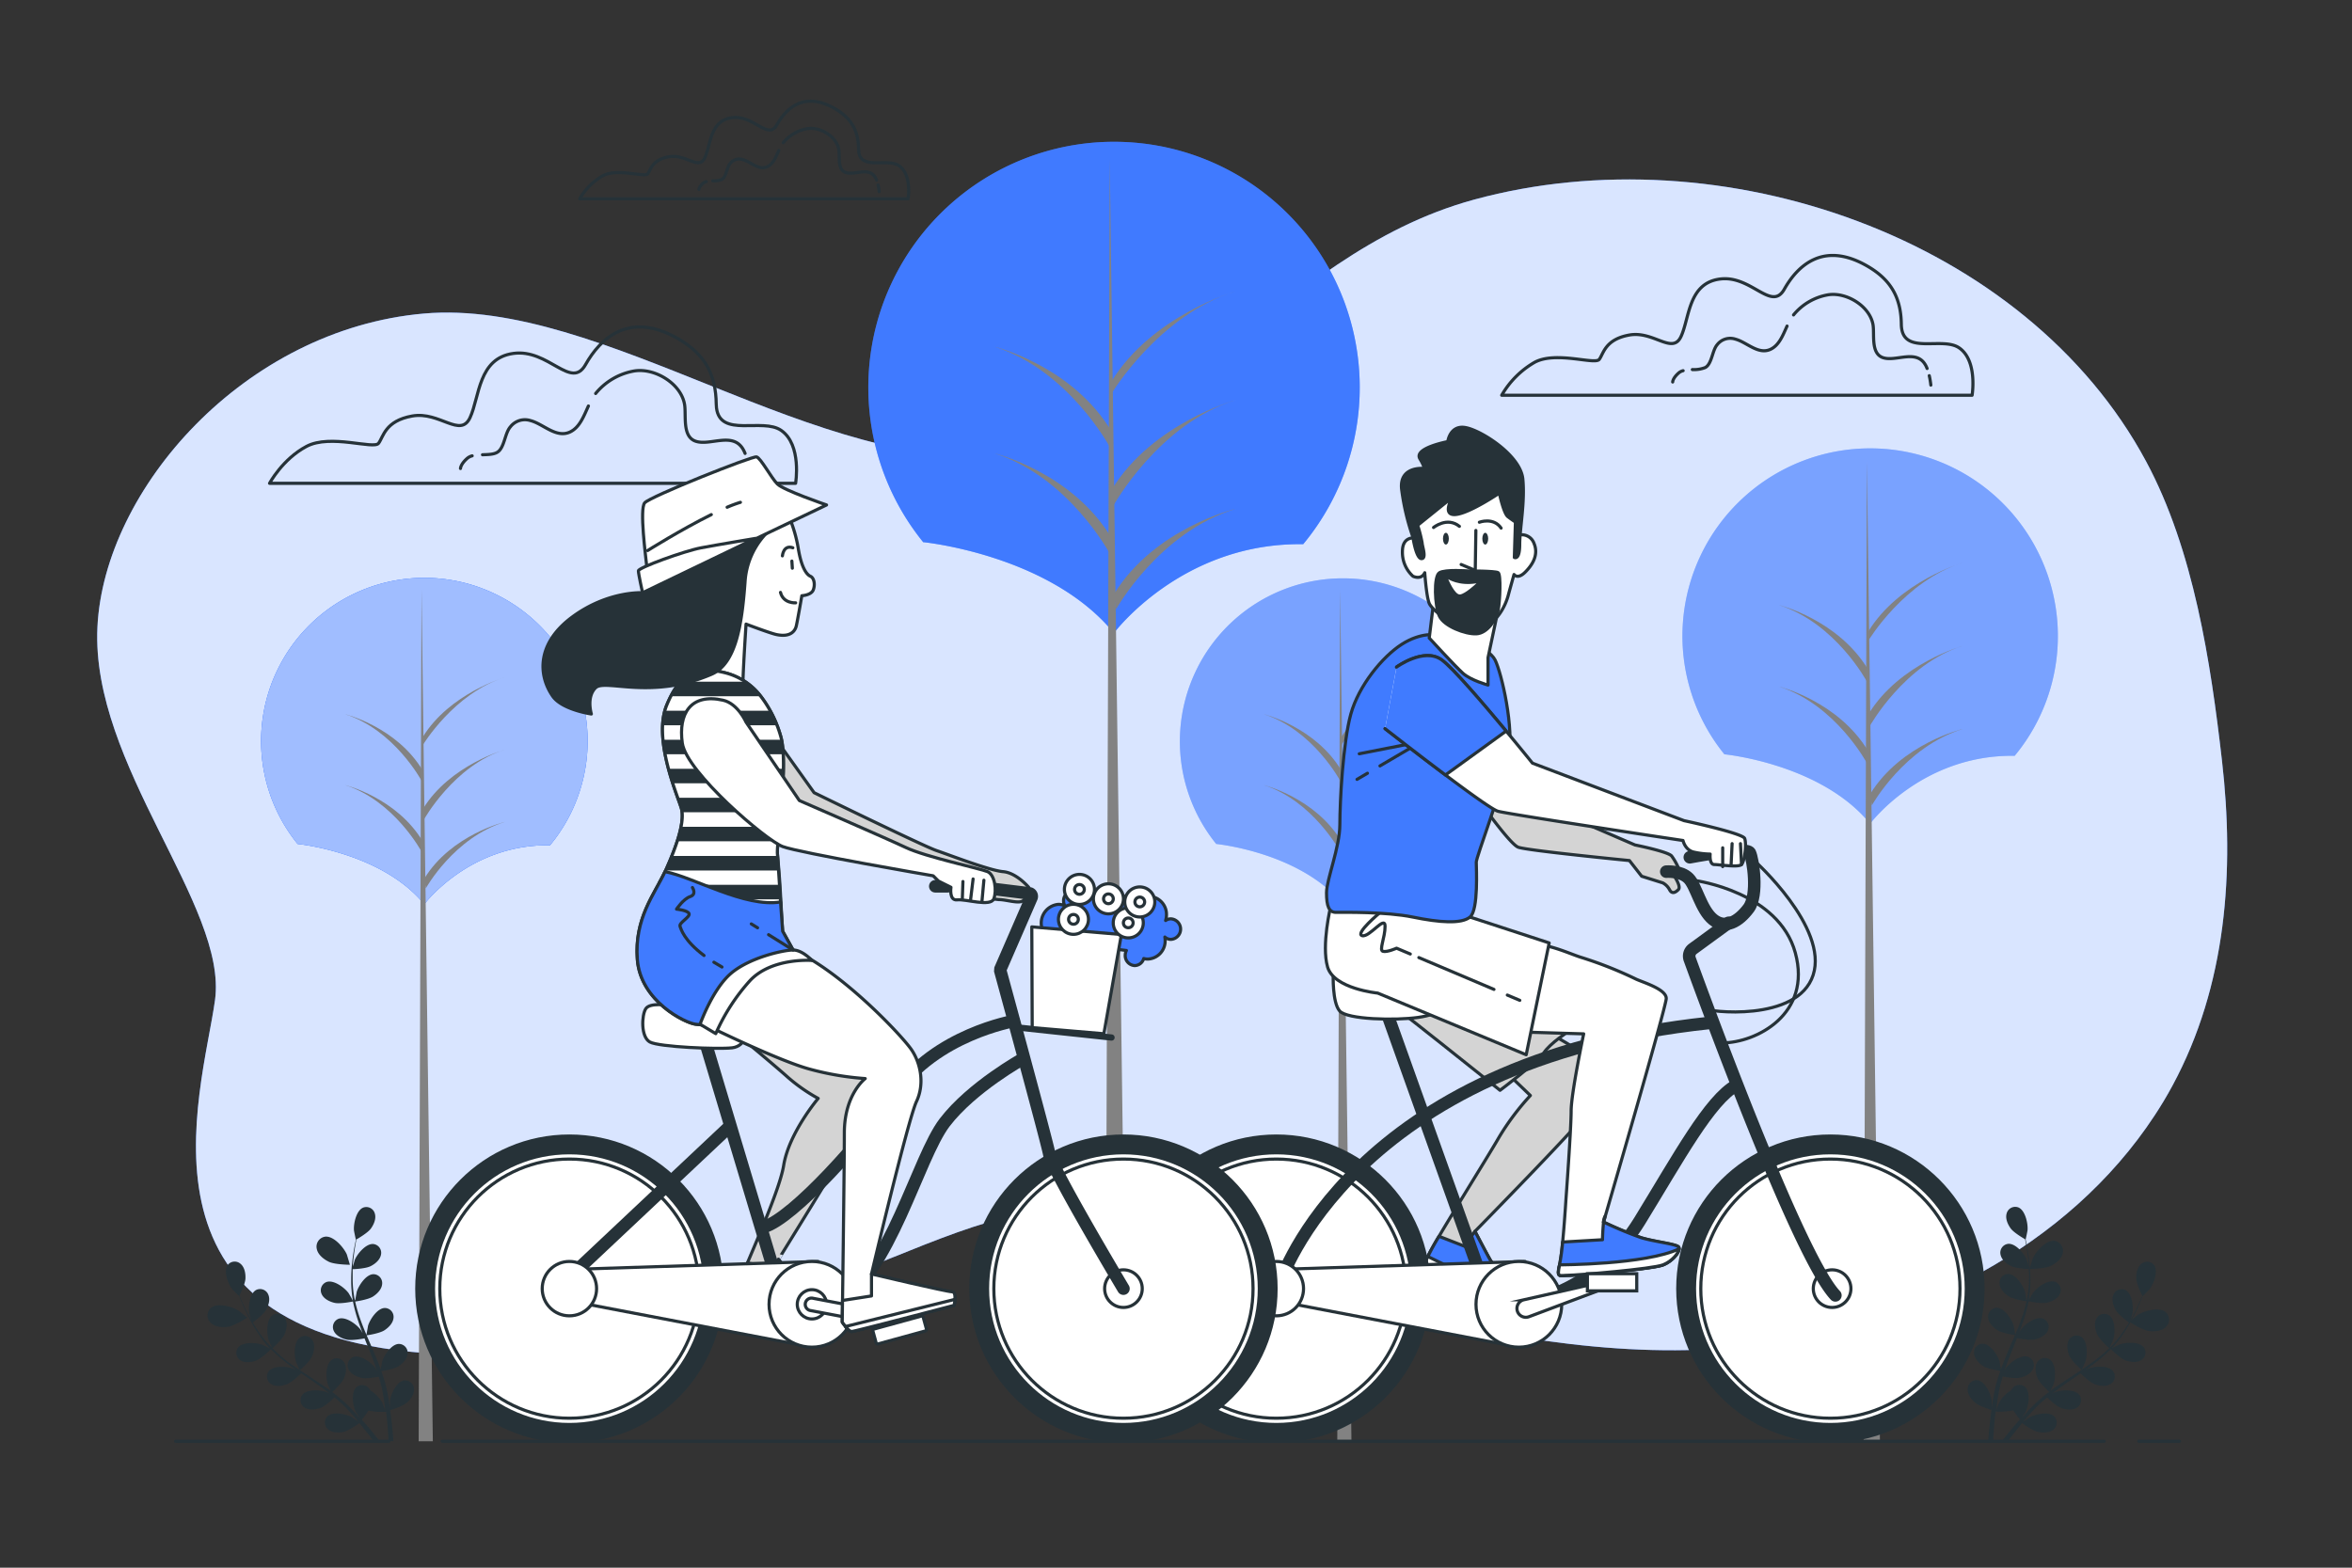 <svg xmlns="http://www.w3.org/2000/svg" viewBox="0 0 750 500"><rect x="0" y="0" width="750" height="500" fill="#333333" stroke="none"/><g id="freepik--background-simple--inject-2"><path d="M692.76,346.24c17.27-32,19.82-68.47,15.77-103.72-3.59-31.26-9-67.11-24.17-95.33C646,75.71,548.89,42.17,470.07,63.66c-32.88,9-55.94,29.75-82.33,49.52-19.52,14.62-40.93,28.9-66.15,31.82-60.39,7-129.12-50-186.39-45s-102,56-104.13,100,41.65,89,37.49,119-31.24,110,76,113,163.48-57,205.14-44S483,439,560,429c50.27-6.52,99.42-31.21,127-73.14Q690.13,351.12,692.76,346.24Z" style="fill:#407BFF"></path><path d="M692.76,346.24c17.27-32,19.82-68.47,15.77-103.72-3.59-31.26-9-67.11-24.17-95.33C646,75.71,548.89,42.17,470.07,63.66c-32.88,9-55.94,29.75-82.33,49.52-19.52,14.62-40.93,28.9-66.15,31.82-60.39,7-129.12-50-186.39-45s-102,56-104.13,100,41.65,89,37.49,119-31.24,110,76,113,163.48-57,205.14-44S483,439,560,429c50.27-6.52,99.42-31.21,127-73.14Q690.13,351.12,692.76,346.24Z" style="fill:#fff;opacity:0.8"></path></g><g id="freepik--Clouds--inject-2"><path d="M606.36,104.54a9.54,9.54,0,0,1-.07-1.1c-.1-8.36-3.2-14.14-10.77-18.53-14.18-8.24-22.42,0-26.54,7.32S558.46,87.65,548.4,89s-9.61,12.36-12.35,18.3-8.7-1.83-16.47-.45-8.24,5.94-9.61,7.77-13.73-2.74-20.59.92a28.58,28.58,0,0,0-10.52,10.52h150s1.83-11-4.11-15.1C619.47,107.29,607.38,113.2,606.36,104.54Z" style="fill:none;stroke:#263238;stroke-linecap:round;stroke-linejoin:round"></path><path d="M536.71,118.23a3.38,3.38,0,0,0-1.39.7c-1.94,1.69-1.94,2.9-1.94,2.9" style="fill:none;stroke:#263238;stroke-linecap:round;stroke-linejoin:round"></path><path d="M569.85,104c-1.33,2.92-2.51,6.12-5.27,7.41-3.93,1.84-7.61-2.31-11.23-3.25a5.25,5.25,0,0,0-5.76,1.76c-1.63,1.87-1.66,6.1-3.81,7.3a9.75,9.75,0,0,1-4.13.65" style="fill:none;stroke:#263238;stroke-linecap:round;stroke-linejoin:round"></path><path d="M614.51,117.53c-.1-.27-.22-.53-.34-.78-2.89-5.76-9.71-1.13-13.9-2.74-3.73-1.44-2.51-7.33-3-10.41-1-5.95-8.45-10.5-14.3-9.58a18.19,18.19,0,0,0-11.05,6.42" style="fill:none;stroke:#263238;stroke-linecap:round;stroke-linejoin:round"></path><path d="M615.7,122.82a27.93,27.93,0,0,0-.5-3" style="fill:none;stroke:#263238;stroke-linecap:round;stroke-linejoin:round"></path><path d="M273.83,48.37c0-.24,0-.49-.05-.77-.07-5.83-2.23-9.86-7.51-12.93-9.9-5.75-15.65,0-18.52,5.11s-7.34-3.19-14.37-2.24-6.7,8.62-8.62,12.77S218.7,49,213.27,50s-5.75,4.16-6.71,5.43-9.57-1.91-14.36.64a20,20,0,0,0-7.35,7.34H289.57s1.28-7.66-2.87-10.53C283,50.29,274.55,54.41,273.83,48.37Z" style="fill:none;stroke:#263238;stroke-linecap:round;stroke-linejoin:round"></path><path d="M225.23,57.92a2.47,2.47,0,0,0-1,.49c-1.36,1.19-1.36,2-1.36,2" style="fill:none;stroke:#263238;stroke-linecap:round;stroke-linejoin:round"></path><path d="M248.35,48c-.93,2-1.75,4.27-3.67,5.17-2.75,1.28-5.31-1.61-7.84-2.27a3.65,3.65,0,0,0-4,1.23c-1.14,1.3-1.16,4.26-2.66,5.09a6.81,6.81,0,0,1-2.88.46" style="fill:none;stroke:#263238;stroke-linecap:round;stroke-linejoin:round"></path><path d="M279.52,57.44a4.41,4.41,0,0,0-.24-.54c-2-4-6.77-.8-9.7-1.92-2.6-1-1.75-5.11-2.1-7.26-.67-4.16-5.89-7.33-10-6.69a12.72,12.72,0,0,0-7.72,4.48" style="fill:none;stroke:#263238;stroke-linecap:round;stroke-linejoin:round"></path><path d="M280.35,61.13A18.82,18.82,0,0,0,280,59" style="fill:none;stroke:#263238;stroke-linecap:round;stroke-linejoin:round"></path><path d="M228.47,130.07c0-.38-.07-.79-.08-1.22-.11-9.35-3.58-15.82-12-20.73-15.87-9.22-25.08,0-29.68,8.18s-11.77-5.11-23-3.58-10.75,13.82-13.82,20.47-9.72-2.05-18.42-.51-9.21,6.65-10.75,8.7-15.35-3.07-23,1-11.77,11.77-11.77,11.77H253.7s2.05-12.28-4.6-16.88C243.14,133.15,229.62,139.76,228.47,130.07Z" style="fill:none;stroke:#263238;stroke-linecap:round;stroke-linejoin:round"></path><path d="M150.56,145.39a3.85,3.85,0,0,0-1.55.78c-2.17,1.9-2.17,3.25-2.17,3.25" style="fill:none;stroke:#263238;stroke-linecap:round;stroke-linejoin:round"></path><path d="M187.63,129.49c-1.49,3.27-2.8,6.86-5.89,8.3-4.39,2.05-8.51-2.59-12.56-3.64a5.86,5.86,0,0,0-6.44,2c-1.83,2.09-1.86,6.82-4.26,8.16-1.17.65-2.9.67-4.62.73" style="fill:none;stroke:#263238;stroke-linecap:round;stroke-linejoin:round"></path><path d="M237.59,144.61q-.18-.45-.39-.87c-3.22-6.45-10.85-1.27-15.54-3.08-4.17-1.6-2.8-8.19-3.36-11.63-1.09-6.66-9.45-11.75-16-10.72a20.36,20.36,0,0,0-12.36,7.19" style="fill:none;stroke:#263238;stroke-linecap:round;stroke-linejoin:round"></path><path d="M238.92,150.52a28.69,28.69,0,0,0-.56-3.41" style="fill:none;stroke:#263238;stroke-linecap:round;stroke-linejoin:round"></path></g><g id="freepik--Trees--inject-2"><path d="M294.47,172.92s40.3,4,60.73,29c0,0,21.59-28.95,60.36-28.35A78.35,78.35,0,1,0,294.45,173Z" style="fill:#407BFF"></path><path d="M294.47,172.92s40.3,4,60.73,29c0,0,21.59-28.95,60.36-28.35A78.35,78.35,0,1,0,294.45,173Z" style="fill:#407BFF;opacity:0.5"></path><polygon points="353.87 50.72 352.51 459.67 359.31 459.67 353.87 50.72" style="fill:#828282"></polygon><path d="M355.91,194.28s13.61-24.5,38.1-32c0,0-25.85,6.12-38.78,27.21Z" style="fill:#828282"></path><path d="M354.43,125.54S369.52,100.38,394,92.9c0,0-26.65,7.67-39.58,28.76Z" style="fill:#828282"></path><path d="M355,161.32S369.52,135.08,394,127.6c0,0-26.48,7.34-39.41,28.43Z" style="fill:#828282"></path><path d="M353.89,142.57s-13.13-24.5-36.76-32c0,0,24.95,6.12,37.42,27.22Z" style="fill:#828282"></path><path d="M353.89,176.59s-13.13-24.5-36.76-32c0,0,24.95,6.12,37.42,27.21Z" style="fill:#828282"></path><path d="M94.94,269.18s26.78,2.64,40.35,19.24c0,0,14.34-19.23,40.1-18.83a52.06,52.06,0,1,0-80.45-.37Z" style="fill:#407BFF"></path><path d="M94.94,269.18s26.78,2.64,40.35,19.24c0,0,14.34-19.23,40.1-18.83a52.06,52.06,0,1,0-80.45-.37Z" style="fill:#407BFF"></path><path d="M94.94,269.18s26.78,2.64,40.35,19.24c0,0,14.34-19.23,40.1-18.83a52.06,52.06,0,1,0-80.45-.37Z" style="fill:#fff;opacity:0.5"></path><polygon points="134.41 188 133.5 459.67 138.02 459.67 134.41 188" style="fill:#828282"></polygon><path d="M135.76,283.36s9-16.27,25.31-21.24c0,0-17.17,4.07-25.76,18.08Z" style="fill:#828282"></path><path d="M134.78,237.7S144.8,221,161.07,216c0,0-17.7,5.1-26.29,19.11Z" style="fill:#828282"></path><path d="M135.13,261.47s9.67-17.43,25.94-22.4c0,0-17.59,4.88-26.18,18.89Z" style="fill:#828282"></path><path d="M134.42,249S125.7,232.74,110,227.77c0,0,16.57,4.07,24.86,18.08Z" style="fill:#828282"></path><path d="M134.42,271.61S125.7,255.34,110,250.37c0,0,16.57,4.07,24.86,18.08Z" style="fill:#828282"></path><path d="M387.87,269.18s26.78,2.64,40.35,19.24c0,0,14.34-19.23,40.09-18.83a52,52,0,1,0-80.45-.37Z" style="fill:#407BFF"></path><path d="M387.87,269.18s26.78,2.64,40.35,19.24c0,0,14.34-19.23,40.09-18.83a52,52,0,1,0-80.45-.37Z" style="fill:#fff;opacity:0.3"></path><polygon points="427.33 188 426.43 459.67 430.95 459.67 427.33 188" style="fill:#828282"></polygon><path d="M428.69,283.36s9-16.27,25.31-21.24c0,0-17.17,4.07-25.76,18.08Z" style="fill:#828282"></path><path d="M427.7,237.7S437.73,221,454,216c0,0-17.71,5.1-26.3,19.11Z" style="fill:#828282"></path><path d="M428.06,261.47S437.73,244,454,239.07c0,0-17.59,4.88-26.18,18.89Z" style="fill:#828282"></path><path d="M427.35,249s-8.72-16.27-24.42-21.24c0,0,16.57,4.07,24.86,18.08Z" style="fill:#828282"></path><path d="M427.35,271.61s-8.72-16.27-24.42-21.24c0,0,16.57,4.07,24.86,18.08Z" style="fill:#828282"></path><path d="M549.92,240.58s30.8,3,46.41,22.14c0,0,16.49-22.12,46.11-21.66a59.86,59.86,0,1,0-92.53-.43Z" style="fill:#407BFF"></path><path d="M549.92,240.58s30.8,3,46.41,22.14c0,0,16.49-22.12,46.11-21.66a59.86,59.86,0,1,0-92.53-.43Z" style="fill:#fff;opacity:0.3"></path><polygon points="595.31 147.22 594.27 459.67 599.47 459.67 595.31 147.22" style="fill:#828282"></polygon><path d="M596.87,256.9s10.39-18.71,29.11-24.43c0,0-19.76,4.68-29.63,20.79Z" style="fill:#828282"></path><path d="M595.73,204.39s11.53-19.22,30.25-24.94c0,0-20.37,5.86-30.25,22Z" style="fill:#828282"></path><path d="M596.14,231.72s11.12-20,29.84-25.76c0,0-20.24,5.61-30.11,21.72Z" style="fill:#828282"></path><path d="M595.32,217.4s-10-18.72-28.08-24.44c0,0,19.06,4.68,28.59,20.8Z" style="fill:#828282"></path><path d="M595.32,243.39s-10-18.72-28.08-24.43c0,0,19.06,4.67,28.59,20.79Z" style="fill:#828282"></path></g><g id="freepik--Plants--inject-2"><path d="M72.71,423.17c2.1-.3,6.09-2.9,6.09-2.9s-2.51-2.11-2.68-2.22c-2-1.31-6.75-2.63-8.84-.91a3.21,3.21,0,0,0-.07,4.77C68.57,423.26,70.92,423.43,72.71,423.17Z" style="fill:#263238"></path><path d="M111.58,403.39s-.93-3.15-1-3.34c-1-2.21-4.18-5.91-6.87-5.63a3.21,3.21,0,0,0-2.69,3.94c.39,1.88,2.26,3.31,3.89,4.09C106.82,403.35,111.58,403.39,111.58,403.39Z" style="fill:#263238"></path><path d="M116.66,456.43c.93,1.15,1.77,2.24,2.53,3.24h1.91c-1-1.24-2.08-2.63-3.35-4.14-.73-.87-1.54-1.8-2.37-2.74a29.14,29.14,0,0,0,2.11-2.91,20.31,20.31,0,0,0,5.64.39c.13,1.12.25,2.22.34,3.25.22,2.33.35,4.4.44,6.15h1.55c-.13-1.78-.31-3.91-.59-6.3-.12-1.14-.28-2.35-.46-3.6.44-.13,4-1.24,5.32-2.4s2.41-2.73,2.28-4.41a2.82,2.82,0,0,0-3.24-2.66c-2.34.42-4.13,4.33-4.41,6.44,0,.12,0,1.49,0,2.36-.07-.51-.14-1-.22-1.53-.16-1-.35-2.06-.55-3.17-.11-.53-.23-1.06-.34-1.61s-.29-1.09-.43-1.65c-.35-1.27-.77-2.55-1.22-3.83.91-.14,4.12-.68,5.46-1.55s2.79-2.33,2.92-4a2.83,2.83,0,0,0-2.8-3.13c-2.38.07-4.74,3.66-5.34,5.7,0,.13-.3,1.64-.43,2.47-.27-.76-.55-1.53-.85-2.29-.88-2.22-1.84-4.43-2.79-6.63l-.86-2c.32,0,4.15-.61,5.65-1.58,1.34-.86,2.8-2.32,2.93-4a2.83,2.83,0,0,0-2.8-3.13c-2.38.07-4.74,3.66-5.34,5.7,0,.15-.42,2.33-.49,2.89-.63-1.49-1.24-3-1.78-4.48a50.74,50.74,0,0,1-1.83-6.17c.15,0,4.15-.59,5.69-1.59,1.34-.86,2.8-2.33,2.92-4a2.83,2.83,0,0,0-2.8-3.13c-2.38.07-4.73,3.66-5.33,5.7,0,.13-.33,1.79-.45,2.58h-.14a35.72,35.72,0,0,1-.68-6.44c0-1.19,0-2.33,0-3.44.75,0,4.2-.2,5.69-.94s3-2,3.34-3.66a2.83,2.83,0,0,0-2.44-3.42c-2.37-.19-5.11,3.12-5.93,5.08,0,.11-.37,1.24-.6,2.07,0-.5,0-1,.1-1.49.15-1.8.39-3.43.63-4.88.13-.82.27-1.56.41-2.25.73-.41,3.63-2.13,4.59-3.44s1.77-3.18,1.28-4.79a2.81,2.81,0,0,0-3.73-1.91c-2.2.92-3.1,5.12-2.93,7.24,0,.18.59,3,.63,3l0,0q-.23,1-.45,2.16c-.26,1.44-.54,3.07-.73,4.87a48.3,48.3,0,0,0-.34,5.83,36.1,36.1,0,0,0,.55,6.52.19.19,0,0,0,0,.07c-.33-.62-1.29-2.31-1.38-2.43-1.26-1.72-4.69-4.3-7-3.55a2.83,2.83,0,0,0-1.57,3.89c.69,1.53,2.56,2.42,4.11,2.78,1.75.4,5.55-.38,5.86-.44a48.76,48.76,0,0,0,1.74,6.43c.41,1.22.87,2.44,1.34,3.66l-.61-1.05c-1.26-1.72-4.69-4.29-7-3.55a2.83,2.83,0,0,0-1.58,3.89c.69,1.54,2.56,2.42,4.11,2.78s4.83-.23,5.69-.4c.19.46.37.93.56,1.4.9,2.23,1.81,4.45,2.63,6.66.29.78.55,1.56.81,2.33-.26-.46-.49-.85-.53-.91-1.26-1.72-4.69-4.29-7-3.55a2.83,2.83,0,0,0-1.58,3.89c.69,1.54,2.56,2.42,4.11,2.78s4.51-.18,5.54-.37c.24.8.49,1.6.69,2.39.12.55.28,1.06.37,1.61s.21,1.08.31,1.62c.16,1,.33,2.1.47,3.11.09.7.17,1.37.25,2.05-.28-.78-.86-2.29-.92-2.41a11,11,0,0,0-3.85-4,3.58,3.58,0,0,0-.34-.52,2.81,2.81,0,0,0-4.17-.44c-1.72,1.65-1.06,5.89-.13,7.8.06.12.79,1.28,1.26,2-.34-.38-.67-.76-1-1.15-.7-.78-1.42-1.53-2.2-2.34l-1.17-1.15c-.39-.4-.84-.76-1.27-1.15-1-.87-2-1.7-3.13-2.52.68-.62,3-2.84,3.69-4.3s1-3.48.23-4.95a2.81,2.81,0,0,0-4.06-1.06c-2,1.36-1.93,5.66-1.3,7.69,0,.13.65,1.53,1,2.3-.65-.49-1.3-1-2-1.44-2-1.36-4-2.68-6-4-.62-.4-1.23-.81-1.84-1.22.24-.21,3.13-2.79,3.84-4.43.64-1.46,1-3.49.23-4.95a2.82,2.82,0,0,0-4.06-1.07c-2,1.37-1.93,5.67-1.31,7.7,0,.15.94,2.18,1.19,2.68-1.35-.9-2.68-1.81-4-2.76A47.6,47.6,0,0,1,86.89,430c.11-.1,3.13-2.78,3.86-4.45.64-1.46,1-3.49.23-5a2.83,2.83,0,0,0-4.06-1.06c-2,1.37-1.93,5.66-1.31,7.69,0,.14.72,1.68,1.06,2.41l-.11.08a36.16,36.16,0,0,1-4.13-5c-.69-1-1.29-1.95-1.85-2.9.61-.44,3.39-2.49,4.22-3.93s1.43-3.35.77-4.89a2.82,2.82,0,0,0-3.92-1.51c-2.08,1.15-2.54,5.42-2.14,7.51,0,.11.37,1.24.64,2.06-.25-.43-.52-.88-.74-1.3-.87-1.58-1.56-3.08-2.17-4.41-.34-.76-.63-1.46-.89-2.11.37-.75,1.85-3.78,1.92-5.41s-.27-3.62-1.57-4.7a2.82,2.82,0,0,0-4.17.48c-1.32,2,.24,6,1.56,7.64.11.15,2.15,2.2,2.17,2.16l0,0c.25.63.51,1.31.82,2,.58,1.35,1.24,2.87,2.07,4.47A49.51,49.51,0,0,0,82.11,425a37,37,0,0,0,4,5.13l.06.05c-.61-.33-2.36-1.21-2.5-1.26-2-.74-6.28-1-7.75.87a2.82,2.82,0,0,0,.83,4.11c1.42.9,3.47.61,5,0,1.68-.63,4.43-3.37,4.64-3.59a50.71,50.71,0,0,0,5,4.4q1.55,1.19,3.15,2.31c-.54-.27-1-.51-1.1-.53-2-.74-6.28-1-7.75.87a2.82,2.82,0,0,0,.83,4.11c1.42.9,3.47.61,5,0s3.9-2.86,4.53-3.47l1.23.86c2,1.36,4,2.72,5.87,4.1.68.49,1.32,1,2,1.5l-1-.46c-2-.74-6.28-1-7.76.87a2.82,2.82,0,0,0,.84,4.11c1.42.9,3.47.61,5,.05s3.67-2.63,4.42-3.36c.64.53,1.29,1.07,1.89,1.62.4.38.82.72,1.2,1.13l1.15,1.18c.71.77,1.44,1.57,2.11,2.34l1.34,1.57c-.66-.5-2-1.44-2.1-1.5-1.86-1-6.06-1.94-7.8-.31a2.82,2.82,0,0,0,.21,4.19c1.26,1.11,3.33,1.12,4.89.8s4.73-2.55,5.11-2.83C115.31,454.77,116,455.62,116.66,456.43Z" style="fill:#263238"></path><path d="M685.13,424.5c-2.1-.3-6.08-2.9-6.09-2.9s2.51-2.11,2.69-2.22c2-1.31,6.74-2.63,8.83-.91a3.2,3.2,0,0,1,.07,4.77C689.27,424.59,686.92,424.76,685.13,424.5Z" style="fill:#263238"></path><path d="M647.2,404.72c-.05,0,.93-3.15,1-3.34,1-2.21,4.18-5.91,6.87-5.63a3.21,3.21,0,0,1,2.69,3.94c-.39,1.88-2.26,3.32-3.89,4.09C652,404.68,647.2,404.72,647.2,404.72Z" style="fill:#263238"></path><path d="M642.82,456.36c-.93,1.15-1.77,2.24-2.52,3.23h-1.91c1-1.23,2.08-2.62,3.34-4.13.74-.88,1.54-1.8,2.37-2.74a32.45,32.45,0,0,1-2.11-2.91,21.12,21.12,0,0,1-5.64.39c-.13,1.12-.25,2.21-.34,3.25-.22,2.33-.35,4.4-.44,6.14H634c.13-1.78.31-3.9.59-6.29.13-1.14.28-2.35.46-3.6-.44-.13-4-1.25-5.32-2.41s-2.41-2.72-2.28-4.4a2.81,2.81,0,0,1,3.24-2.66c2.34.42,4.13,4.33,4.41,6.44,0,.12,0,1.49,0,2.35.08-.5.14-1,.23-1.52.15-1,.34-2.06.54-3.17.11-.53.23-1.07.34-1.61s.29-1.09.43-1.65c.35-1.28.77-2.55,1.22-3.83-.91-.14-4.11-.68-5.46-1.55s-2.79-2.33-2.92-4a2.82,2.82,0,0,1,2.8-3.12c2.38.06,4.74,3.66,5.34,5.7,0,.12.3,1.64.43,2.47.28-.77.55-1.53.85-2.3.88-2.21,1.84-4.42,2.79-6.63.29-.67.57-1.35.86-2-.32,0-4.15-.61-5.65-1.58-1.34-.86-2.8-2.33-2.92-4a2.82,2.82,0,0,1,2.79-3.13c2.39.07,4.74,3.66,5.34,5.7.05.15.42,2.33.49,2.89.63-1.49,1.24-3,1.78-4.48a50.88,50.88,0,0,0,1.83-6.18c-.15,0-4.15-.59-5.69-1.58-1.33-.86-2.79-2.33-2.92-4a2.82,2.82,0,0,1,2.8-3.13c2.38.06,4.74,3.66,5.33,5.7,0,.13.33,1.79.45,2.58h.14a36.47,36.47,0,0,0,.69-6.43c0-1.19,0-2.33-.06-3.44-.75,0-4.2-.2-5.69-.94s-3-2-3.34-3.66a2.83,2.83,0,0,1,2.44-3.42c2.37-.2,5.11,3.11,5.93,5.08,0,.1.37,1.24.61,2.07,0-.5-.06-1-.1-1.49-.15-1.8-.4-3.43-.63-4.88-.14-.82-.28-1.56-.42-2.25-.73-.42-3.63-2.13-4.59-3.45s-1.77-3.18-1.28-4.78a2.82,2.82,0,0,1,3.74-1.91c2.19.92,3.1,5.12,2.92,7.24,0,.18-.59,3-.62,3l0,0c.15.66.3,1.37.45,2.15.26,1.45.55,3.08.74,4.88a50.39,50.39,0,0,1,.33,5.83,36.07,36.07,0,0,1-.55,6.51.24.24,0,0,1,0,.08c.33-.62,1.3-2.31,1.39-2.43,1.25-1.72,4.69-4.3,7-3.55a2.82,2.82,0,0,1,1.57,3.89c-.69,1.53-2.56,2.42-4.11,2.77-1.74.41-5.55-.37-5.85-.43a49.84,49.84,0,0,1-1.75,6.42c-.41,1.23-.87,2.45-1.34,3.67l.61-1.05c1.26-1.72,4.69-4.3,7-3.55a2.83,2.83,0,0,1,1.57,3.89c-.69,1.54-2.56,2.42-4.11,2.78s-4.83-.24-5.69-.4c-.19.46-.37.93-.56,1.39-.9,2.24-1.81,4.46-2.63,6.67-.29.78-.55,1.55-.81,2.33.26-.47.49-.86.53-.91,1.26-1.72,4.69-4.3,7-3.55a2.83,2.83,0,0,1,1.57,3.89c-.69,1.54-2.56,2.42-4.11,2.78s-4.51-.18-5.54-.38c-.24.81-.48,1.61-.68,2.4-.13.54-.28,1.06-.38,1.61s-.21,1.08-.31,1.61c-.16,1-.33,2.1-.46,3.12-.1.7-.18,1.37-.26,2.05.28-.78.86-2.29.92-2.41a11,11,0,0,1,3.86-4,2.93,2.93,0,0,1,.33-.53,2.81,2.81,0,0,1,4.17-.43c1.72,1.64,1.06,5.89.13,7.8-.06.11-.79,1.27-1.26,2,.34-.39.67-.76,1-1.15.7-.78,1.42-1.53,2.2-2.35l1.18-1.15c.38-.39.84-.75,1.26-1.14,1-.87,2-1.7,3.13-2.52-.68-.62-3.05-2.84-3.69-4.3s-1-3.49-.23-5a2.82,2.82,0,0,1,4.06-1.07c2,1.37,1.93,5.66,1.31,7.7,0,.12-.66,1.53-1,2.3.65-.49,1.3-1,2-1.45,2-1.35,4-2.67,6-4l1.83-1.22c-.24-.22-3.12-2.8-3.84-4.43-.64-1.46-1-3.49-.23-5a2.83,2.83,0,0,1,4.06-1.06c1.95,1.37,1.93,5.66,1.31,7.7,0,.15-.94,2.17-1.19,2.68,1.35-.9,2.68-1.81,4-2.76A50.16,50.16,0,0,0,672.6,430c-.12-.1-3.14-2.78-3.87-4.46-.64-1.45-1.05-3.48-.23-4.95a2.81,2.81,0,0,1,4.06-1.06c2,1.36,1.93,5.66,1.31,7.69,0,.14-.72,1.68-1.06,2.41l.12.07a36.8,36.8,0,0,0,4.12-5c.69-1,1.29-1.94,1.85-2.89-.61-.44-3.39-2.49-4.22-3.93s-1.42-3.35-.77-4.9a2.83,2.83,0,0,1,3.92-1.5c2.09,1.15,2.54,5.42,2.14,7.51,0,.11-.37,1.24-.63,2.06.24-.44.51-.88.74-1.3.86-1.58,1.56-3.08,2.16-4.41.34-.77.63-1.46.89-2.11-.37-.75-1.85-3.78-1.92-5.41s.28-3.63,1.57-4.7a2.82,2.82,0,0,1,4.17.47c1.33,2-.24,6-1.56,7.65-.11.15-2.15,2.2-2.17,2.16l0-.05c-.24.64-.51,1.31-.82,2.05-.57,1.35-1.24,2.87-2.07,4.47a49.51,49.51,0,0,1-2.94,5.05,37,37,0,0,1-4,5.13l-.06.05c.61-.33,2.36-1.21,2.5-1.27,2-.74,6.28-1,7.75.88a2.82,2.82,0,0,1-.83,4.11c-1.42.9-3.47.61-5,.05-1.68-.63-4.43-3.37-4.64-3.59a50.63,50.63,0,0,1-5,4.39c-1,.8-2.08,1.57-3.15,2.32l1.1-.54c2-.74,6.28-1,7.75.88a2.82,2.82,0,0,1-.83,4.11c-1.42.9-3.47.61-5,.05s-3.9-2.86-4.52-3.47c-.42.28-.82.57-1.24.86-2,1.36-4,2.71-5.87,4.1-.67.49-1.32,1-2,1.5l.94-.47c2-.74,6.29-1,7.76.88a2.82,2.82,0,0,1-.84,4.11c-1.42.9-3.47.61-5,.05s-3.67-2.64-4.41-3.36c-.65.53-1.3,1.07-1.9,1.62-.4.38-.82.72-1.2,1.13l-1.15,1.17c-.7.78-1.44,1.57-2.1,2.35-.47.53-.91,1.05-1.35,1.57.66-.5,2-1.44,2.1-1.5,1.86-1,6.06-1.94,7.8-.31a2.82,2.82,0,0,1-.2,4.19c-1.27,1.1-3.34,1.12-4.9.8-1.71-.36-4.73-2.55-5.1-2.83C644.17,454.7,643.47,455.55,642.82,456.36Z" style="fill:#263238"></path></g><g id="freepik--character-2--inject-2"><path d="M479,340.74l9,8.66a81,81,0,0,0-10,13.34c-4,7-21.67,35-23,38.66s2,4.34,4.67,5.34,15,6.66,19.66,6.66,6.34.67,6.34-2-9.34-7.66-10.34-9.33-5-9.33-5-9.33,32.34-33,34.67-36.67,6-13.67,5-16-19-12.33-19-12.33Z" style="fill:#d4d4d4;stroke:#263238;stroke-linecap:round;stroke-linejoin:round"></path><path d="M467.67,397.74l-8.79-3.43A72.5,72.5,0,0,0,455,401.4c-1.33,3.67,2,4.34,4.67,5.34s15,6.66,19.66,6.66,6.34.67,6.34-2-9.34-7.66-10.34-9.33-5-9.33-5-9.33l-2,2.66Z" style="fill:#407BFF;stroke:#263238;stroke-linecap:round;stroke-linejoin:round"></path><path d="M485.29,412.89c-4.41-.74-11-3.39-16.62-5.82-4.44-1.9-9.94-4.6-13.38-6.33-.12.26-.23.5-.29.66-1.33,3.67,2,4.34,4.67,5.34s15,6.66,19.66,6.66C482.77,413.4,484.57,413.76,485.29,412.89Z" style="fill:#fff;stroke:#263238;stroke-linecap:round;stroke-linejoin:round"></path><path d="M436,314.4s14.33,11,24.33,19,18,14.34,18,14.34,12-9,14-12,7.67-6.67,7.67-6.67l-51-22.33S437.67,304.4,436,314.4Z" style="fill:#d4d4d4;stroke:#263238;stroke-linecap:round;stroke-linejoin:round"></path><circle cx="407" cy="411" r="48.67" style="fill:#263238;stroke:#263238;stroke-linecap:round;stroke-linejoin:round"></circle><circle cx="407" cy="411" r="43.33" style="fill:#fff;stroke:#263238;stroke-linecap:round;stroke-linejoin:round"></circle><circle cx="407" cy="411" r="41.33" style="fill:#fff;stroke:#263238;stroke-linecap:round;stroke-linejoin:round"></circle><circle cx="583.67" cy="411" r="48.67" style="fill:#263238;stroke:#263238;stroke-linecap:round;stroke-linejoin:round"></circle><circle cx="583.67" cy="411" r="43.33" style="fill:#fff;stroke:#263238;stroke-linecap:round;stroke-linejoin:round"></circle><circle cx="583.67" cy="411" r="41.33" style="fill:#fff;stroke:#263238;stroke-linecap:round;stroke-linejoin:round"></circle><circle cx="584.22" cy="411" r="6" style="fill:none;stroke:#263238;stroke-linecap:round;stroke-linejoin:round"></circle><line x1="441.9" y1="322.11" x2="475.33" y2="415.67" style="fill:none;stroke:#263238;stroke-linecap:round;stroke-miterlimit:10;stroke-width:4px"></line><path d="M585.26,413.15c-11.67-12.31-41.39-93.32-46.44-107.22a2.86,2.86,0,0,1,1-3.3l11.38-8.31" style="fill:none;stroke:#263238;stroke-linecap:round;stroke-miterlimit:10;stroke-width:4px"></path><path d="M408.26,408.89s22.7-70.58,136.92-82.64" style="fill:none;stroke:#263238;stroke-linecap:round;stroke-miterlimit:10;stroke-width:4px"></path><path d="M492,413.86s18.45-4.26,30.86-24.47,22.35-38.67,30.86-43.28" style="fill:none;stroke:#263238;stroke-linecap:round;stroke-miterlimit:10;stroke-width:4px"></path><path d="M425.14,310.82s-.34,8.89,2.05,11.63,17.78,3.08,25,2.05,10.26-3.76,9.57-5.81-12-9.24-19.83-9.92S425.48,307.74,425.14,310.82Z" style="fill:#fff;stroke:#263238;stroke-linecap:round;stroke-linejoin:round"></path><path d="M540.57,280.84s26.6,3.55,31.92,23.06-12.42,28.73-23.41,28.73" style="fill:none;stroke:#263238;stroke-linecap:round;stroke-linejoin:round"></path><path d="M559.37,274.46s23.76,21.28,18.8,36.53-34.06,11.71-34.77,10.65" style="fill:none;stroke:#263238;stroke-linecap:round;stroke-linejoin:round"></path><path d="M488.31,301.77c3.46-1.67,12.19,2.41,15.64,3.5a127.21,127.21,0,0,1,17.72,7c2.09,1,9.66,3.18,9.66,6.18,0,2.67-20,71.34-20,71.34a122.66,122.66,0,0,0,12,5c4.34,1.33,11.34,2,12,3s-1.66,4.33-5,5.66-27.66,3.34-30.33,3.34-3.67,1-2.67-3.34,2-20.66,2-20.66S501,360.07,501,354.4s4-24.66,4-24.66l-22.33-.67a206,206,0,0,1,3.23-21.27c.3-1.38.47-4.05,1.38-5.19A3,3,0,0,1,488.31,301.77Z" style="fill:#fff;stroke:#263238;stroke-linecap:round;stroke-linejoin:round"></path><path d="M424.33,289.07s-3,12.33-1,19.33,16,8.34,16,8.34l47.34,19.66L494,300.74l-25.25-8.25S424.67,287.4,424.33,289.07Z" style="fill:#fff;stroke:#263238;stroke-linecap:round;stroke-linejoin:round"></path><line x1="480.65" y1="317.37" x2="484.63" y2="319.05" style="fill:none;stroke:#263238;stroke-linecap:round;stroke-linejoin:round"></line><line x1="452.44" y1="305.41" x2="476.39" y2="315.56" style="fill:none;stroke:#263238;stroke-linecap:round;stroke-linejoin:round"></line><path d="M440,291.1s-8,6.66-5.65,7.32,7.32-6.65,7.32-3-2,7.65-.67,8,4.33-1,4.33-1l4.38,1.85" style="fill:none;stroke:#263238;stroke-linecap:round;stroke-linejoin:round"></path><path d="M511.33,389.74s.21-.7.56-1.93A3.83,3.83,0,0,0,511.33,389.74Z" style="fill:none;stroke:#263238;stroke-linecap:round;stroke-linejoin:round"></path><path d="M523.33,394.74a122.66,122.66,0,0,1-12-5c-.33,3.66-.33,5.66-.33,5.66l-12.71.74a66.82,66.82,0,0,1-1,7.26c-1,4.34,0,3.34,2.67,3.34s27-2,30.33-3.34,5.67-4.66,5-5.66S527.67,396.07,523.33,394.74Z" style="fill:#407BFF;stroke:#263238;stroke-linecap:round;stroke-linejoin:round"></path><path d="M500,406.74c2.67,0,27-2,30.33-3.34,2.86-1.14,5-3.75,5.1-5.1-10.78,5.1-38.1,5.1-38.1,5.1C496.33,407.74,497.33,406.74,500,406.74Z" style="fill:#fff;stroke:#263238;stroke-linecap:round;stroke-linejoin:round"></path><polygon points="486.33 402.33 403.33 405 402.33 414 484.33 429.67 486.33 402.33" style="fill:#fff;stroke:#263238;stroke-linecap:round;stroke-linejoin:round"></polygon><circle cx="484.33" cy="416" r="13.67" style="fill:#fff;stroke:#263238;stroke-linecap:round;stroke-linejoin:round"></circle><path d="M509.35,409.25l-23.45,5.31a2.84,2.84,0,0,0-2,3.75h0a2.83,2.83,0,0,0,3.64,1.65l25.73-9.65Z" style="fill:#fff;stroke:#263238;stroke-linecap:round;stroke-miterlimit:10"></path><rect x="506.19" y="406.24" width="15.73" height="5.47" style="fill:#fff;stroke:#263238;stroke-linecap:round;stroke-miterlimit:10"></rect><circle cx="407" cy="411" r="8.67" style="fill:#fff;stroke:#263238;stroke-linecap:round;stroke-linejoin:round"></circle><path d="M498.36,259.56l23,9.93s10.64,2.13,11.71,3.55a20,20,0,0,1,2.48,4.61c.35,1.07-2.13,1.07-2.13,1.07s2.84,3.9,1.78,5-2.13,1.42-2.84,0a5.3,5.3,0,0,0-2.13-2.13l-6.74-2.12-3.9-5s-32.64-3.19-35.47-4.26-13.48-16.31-13.48-16.31L476,247.5Z" style="fill:#d4d4d4;stroke:#263238;stroke-linecap:round;stroke-linejoin:round"></path><path d="M458.25,202.49s-5-1-11.25,3-13.75,13.25-16.25,22.25-3.5,28-3.5,35.25S423,280.49,423,284.74s.75,6.25,3,6.25,16-.25,24.5,1.5,15.5,2.25,18.25,0,2-15.75,2-17.5S479,251.74,481,242s-2.25-27.5-4.25-31.5S464,202.24,463,202.24,458.25,202.49,458.25,202.49Z" style="fill:#407BFF;stroke:#263238;stroke-linecap:round;stroke-linejoin:round"></path><line x1="436.05" y1="246.62" x2="432.73" y2="248.57" style="fill:none;stroke:#263238;stroke-linecap:round;stroke-linejoin:round"></line><polyline points="433.44 240.41 453.31 236.5 440.04 244.28" style="fill:none;stroke:#263238;stroke-linecap:round;stroke-linejoin:round"></polyline><path d="M457.25,191.24l-1.5,12.25s8.25,9,10.75,11.25,8,3.75,8,3.75v-8.75L478.25,192S462.75,196,457.25,191.24Z" style="fill:#fff;stroke:#263238;stroke-linecap:round;stroke-linejoin:round"></path><path d="M451.51,171.62s-4.31-.94-4.31,4.3a10.26,10.26,0,0,0,3.37,7.87s2.63,1.31,3.75-1.12c0,0,.56,8.05,1.5,9.92s6.93,7.31,14.05,7.68,10.3-7.49,11.05-10.3,1.87-6.74,1.87-6.74,1.12,1.68,3.56-.75,4.31-5.62,2.81-9.18a4.12,4.12,0,0,0-4.87-2.62v-8.8a7.93,7.93,0,0,0-5.43-8.24c-6.18-2.25-17.8-.75-23.23,5.43s-4.87,8.8-4.87,8.8Z" style="fill:#fff;stroke:#263238;stroke-linecap:round;stroke-linejoin:round"></path><path d="M468.18,182.1s-7.3-.56-9.18.57-1.5,10.67,0,13.86,8.24,5.8,11.8,5.62,6.37-4.69,6.93-7.5.94-11.42,0-12S468.18,182.1,468.18,182.1Z" style="fill:#263238;stroke:#263238;stroke-linecap:round;stroke-linejoin:round"></path><polyline points="470.62 169.18 470.43 181.92 465.93 180.04" style="fill:none;stroke:#263238;stroke-linecap:round;stroke-linejoin:round"></polyline><path d="M461.81,184.73s3.37,2.24,9,1.31c0,0-3.56,3.37-5.24,3.56S461.81,184.73,461.81,184.73Z" style="fill:#fff"></path><path d="M462,171.8c0,1-.42,1.88-.94,1.88s-.93-.84-.93-1.88.42-1.87.93-1.87S462,170.77,462,171.8Z" style="fill:#263238"></path><path d="M474.55,171.8c0,1-.42,1.88-.94,1.88s-.93-.84-.93-1.88.42-1.87.93-1.87S474.55,170.77,474.55,171.8Z" style="fill:#263238"></path><path d="M457.13,168.24s4.31-3.55,8.24-.37" style="fill:none;stroke:#263238;stroke-linecap:round;stroke-linejoin:round"></path><path d="M471.74,166.56s4.49-1.69,6.93,1.87" style="fill:none;stroke:#263238;stroke-linecap:round;stroke-linejoin:round"></path><path d="M463.1,158.63s-3.42,5.82,1,5.48,14-6.84,14-6.84,1.37,6.49,2.73,7.52,2.4,1.71,2.4,1.71l-.34,11.29s1.71,1,1.71-4.11,1.71-13.34,1-20.86-13-15.39-18.12-16.42-5.82,4.45-5.82,4.45-10.94,2.05-8.89,5.47,1,3.08,1,3.08-7.53-.68-6.84,6.5a76.06,76.06,0,0,0,3.62,15.43s1,6.84,2.73,6.84.21-4,.21-5a43.89,43.89,0,0,0-1.43-5.64Z" style="fill:#263238;stroke:#263238;stroke-linecap:round;stroke-linejoin:round"></path><path d="M531.34,278s4.61-.36,7.1,2.12,3.9,9.94,7.8,13.13,8.16.71,11.35-3.55S559,274.1,558,272s-19.16,1.42-19.16,1.42" style="fill:none;stroke:#263238;stroke-linecap:round;stroke-miterlimit:10;stroke-width:4px"></path><path d="M441.67,232.4s32.33,25.34,36,26.34,59,9.33,59,9.33.66,3,3.33,3.67a25.22,25.22,0,0,0,5.33.66s-.33,3.34,1.34,3.34,7.66,1,8.66,0,1.67-6.67,1-8.34S537,261.74,537,261.74L488.67,243.4s-23.34-29-29-33-14.34,2.34-14.34,2.34" style="fill:#fff;stroke:#263238;stroke-linecap:round;stroke-linejoin:round"></path><path d="M441.67,232.4s9.82,7.7,19.25,14.77l19.35-14c-7.28-8.76-17.17-20.33-20.6-22.75-5.67-4-14.34,2.34-14.34,2.34" style="fill:#407BFF;stroke:#263238;stroke-linecap:round;stroke-linejoin:round"></path><line x1="549.33" y1="270.4" x2="549.33" y2="276.4" style="fill:none;stroke:#263238;stroke-linecap:round;stroke-linejoin:round"></line><line x1="552.33" y1="269.07" x2="552" y2="276.07" style="fill:none;stroke:#263238;stroke-linecap:round;stroke-linejoin:round"></line><line x1="555" y1="269.07" x2="555.33" y2="275.74" style="fill:none;stroke:#263238;stroke-linecap:round;stroke-linejoin:round"></line></g><g id="freepik--character-1--inject-2"><path d="M251.57,164.72a44.69,44.69,0,0,1,3,10.33c1,6,2.63,8.2,3.85,8.74s1.57,2.73.9,4.39-3.63,1.82-3.63,1.82-1.45,8.38-1.79,9.72-1.66,3.66-6.33,2.66c-2.06-.44-9.67-3.33-9.67-3.33s-1,15.33-1,19.33v5.34l-16.66-3s1.33-9,1.66-14-1.33-12.67-4.33-19-8.67-8.34-5-15,20.33-12.34,26.33-12.67S251.57,164.72,251.57,164.72Z" style="fill:#fff;stroke:#263238;stroke-linecap:round;stroke-linejoin:round"></path><line x1="252.51" y1="178.95" x2="252.66" y2="181.22" style="fill:none;stroke:#263238;stroke-linecap:round;stroke-linejoin:round"></line><path d="M249.49,177.29s.3-3.64,3.33-2.58" style="fill:none;stroke:#263238;stroke-linecap:round;stroke-linejoin:round"></path><path d="M253.72,192.27s-3.93.3-4.84-3.33" style="fill:none;stroke:#263238;stroke-linecap:round;stroke-linejoin:round"></path><path d="M247.18,235.44l12.42,17.38s34.76,17,39,18.45,17,6.38,21.28,6.74,8.16,5,8.16,5-.36,3.19-1.78,4.26-5.32-.36-7.8-.36a20.83,20.83,0,0,1-6-1.41s-5-7.1-6-7.45-30.51-8.52-39-11.71-19.51-7.09-22.35-12.06,1.42-17.38,1.42-17.38Z" style="fill:#d4d4d4;stroke:#263238;stroke-linecap:round;stroke-linejoin:round"></path><path d="M233.57,328.67s11.33,9.33,17,14.33a54.06,54.06,0,0,0,10.33,7.33s-9.33,11-11,21.34-15.66,39-15.33,41.33,12.67,2.67,17,2.67,10.33,1.66,12.33,0-7-6.34-9.33-7.67-6.33-6.33-6.33-6.33S267.9,370,272.9,361s11-13.33,8-21.33-38.33-16.34-40.66-17S233.57,323,233.57,328.67Z" style="fill:#d4d4d4;stroke:#263238;stroke-linecap:round;stroke-linejoin:round"></path><path d="M238.34,402.8c-2.25,5.35-3.89,9.38-3.77,10.2.33,2.33,12.67,2.67,17,2.67s10.33,1.66,12.33,0-7-6.34-9.33-7.67-6.33-6.33-6.33-6.33l-1.67,2.66Z" style="fill:#fff;stroke:#263238;stroke-linecap:round;stroke-linejoin:round"></path><path d="M263.9,415.67c.51-.42.31-1-.3-1.74-5.25-.51-14.43-1.37-19.7-1.6a24.65,24.65,0,0,1-8.74-1.63,7.43,7.43,0,0,0-.59,2.3c.33,2.33,12.67,2.67,17,2.67S261.9,417.33,263.9,415.67Z" style="fill:#fff;stroke:#263238;stroke-linecap:round;stroke-linejoin:round"></path><path d="M323.24,325.67s-25,4.33-37.67,23c-9.62,14.17-32.67,40-42,42.66" style="fill:none;stroke:#263238;stroke-linecap:round;stroke-linejoin:bevel;stroke-width:4px"></path><path d="M326.24,337.67s-16.34,9-25,20.33-17.34,48-34.67,58.33" style="fill:none;stroke:#263238;stroke-linecap:round;stroke-linejoin:bevel;stroke-width:4px"></path><line x1="224.9" y1="332.33" x2="249.9" y2="415.67" style="fill:none;stroke:#263238;stroke-linecap:round;stroke-miterlimit:10;stroke-width:4px"></line><circle cx="181.57" cy="411" r="48.67" style="fill:#263238;stroke:#263238;stroke-linecap:round;stroke-linejoin:round"></circle><circle cx="181.57" cy="411" r="43.33" style="fill:#fff;stroke:#263238;stroke-linecap:round;stroke-linejoin:round"></circle><circle cx="181.57" cy="411" r="41.33" style="fill:#fff;stroke:#263238;stroke-linecap:round;stroke-linejoin:round"></circle><circle cx="358.24" cy="411" r="48.67" style="fill:#263238;stroke:#263238;stroke-linecap:round;stroke-linejoin:round"></circle><circle cx="358.24" cy="411" r="43.33" style="fill:#fff;stroke:#263238;stroke-linecap:round;stroke-linejoin:round"></circle><circle cx="358.24" cy="411" r="41.33" style="fill:#fff;stroke:#263238;stroke-linecap:round;stroke-linejoin:round"></circle><circle cx="358.24" cy="411" r="6" style="fill:none;stroke:#263238;stroke-linecap:round;stroke-linejoin:round"></circle><path d="M358.24,411s-22.67-38-23.67-43-15.67-58.67-15.67-58.67l10-23a1,1,0,0,0-.52-1.38l-13.14-1.62" style="fill:none;stroke:#263238;stroke-linecap:round;stroke-linejoin:bevel;stroke-width:4px"></path><line x1="181.24" y1="407.67" x2="232.24" y2="359.67" style="fill:none;stroke:#263238;stroke-linecap:round;stroke-miterlimit:10;stroke-width:4px"></line><path d="M213.33,320.68s-6.1-1.06-7.42,1.06-1.59,9,1.32,10.6,21.74,2.38,26.25,1.85,5.83-6.09,3.18-8.21S213.33,320.68,213.33,320.68Z" style="fill:#fff;stroke:#263238;stroke-linecap:round;stroke-linejoin:round"></path><polygon points="260.9 402.33 177.9 405 176.9 414 258.9 429.67 260.9 402.33" style="fill:#fff;stroke:#263238;stroke-linecap:round;stroke-linejoin:round"></polygon><circle cx="258.9" cy="416" r="13.67" style="fill:#fff;stroke:#263238;stroke-linecap:round;stroke-linejoin:round"></circle><circle cx="258.9" cy="416" r="4.67" style="fill:#fff;stroke:#263238;stroke-linecap:round;stroke-linejoin:round"></circle><path d="M285.24,423a1.69,1.69,0,0,1-.38,0l-26.33-5a2,2,0,1,1,.75-3.92l26.33,5a2,2,0,0,1-.37,4Z" style="fill:#fff;stroke:#263238;stroke-linecap:round;stroke-linejoin:round"></path><circle cx="181.57" cy="411" r="8.67" style="fill:#fff;stroke:#263238;stroke-linecap:round;stroke-linejoin:round"></circle><path d="M242.68,222.19a20.67,20.67,0,0,0-11.11-7.52c-9-2.34-14.67-.34-19,10.33s3.33,28.33,4.67,32.67-1.67,12.66-5,20-10,15-9,28.33,15.33,20.33,18.66,20.67l3.34.33s23,11.33,33,14a91.17,91.17,0,0,0,17.66,3s-6.66,5-6.66,17.33-.67,60.34-.67,60.34,2,3,3,3,32.67-8.34,32.67-8.34,1-4.33-.67-4.33-25.67-5.67-25.67-5.67,11.67-49.33,14.34-55,1.33-12.33-1.67-16.66S268.57,310,252.9,303l-3.33-6c-.86-13.52-.65-13.53-1.67-24.67-.33-3.66,3.67-29,1-37.66A38.16,38.16,0,0,0,242.68,222.19Z" style="fill:#fff;stroke:#263238;stroke-linecap:round;stroke-linejoin:round"></path><path d="M210.31,281.44c7.27,1.37,24.3,11.41,38.8,9.33-.32-4.81-1.07-16.9-1.21-18.44-.33-3.66,3.67-29,1-37.66a38.16,38.16,0,0,0-6.22-12.48,20.67,20.67,0,0,0-11.11-7.52c-9-2.34-14.67-.34-19,10.33s3.33,28.33,4.67,32.67-1.67,12.66-5,20C211.67,278.9,211,280.15,210.31,281.44Z" style="fill:#fff;stroke:#263238;stroke-linecap:round;stroke-linejoin:round"></path><path d="M217.17,263.7a39.93,39.93,0,0,1-1.23,4.62h32.15c.12-1.33.27-2.89.44-4.62Z" style="fill:#263238"></path><path d="M248.86,286.83c-.1-1.45-.2-3-.3-4.63H213.12c3.24,1.07,7.51,2.9,12.27,4.63Z" style="fill:#263238"></path><path d="M214.26,273c-.63,1.55-1.3,3.11-2,4.63h36c-.13-2-.24-3.7-.31-4.63Z" style="fill:#263238"></path><path d="M213.93,222.06h28.65a23.27,23.27,0,0,0-4.93-4.63H217.06A20.07,20.07,0,0,0,213.93,222.06Z" style="fill:#263238"></path><path d="M211.42,235.94c.14,1.54.38,3.09.67,4.63h37.66a31.69,31.69,0,0,0-.53-4.63Z" style="fill:#263238"></path><path d="M212,226.69a20.36,20.36,0,0,0-.71,4.62h36.44a39.45,39.45,0,0,0-2.12-4.62Z" style="fill:#263238"></path><path d="M216.11,254.44c.5,1.39.9,2.5,1.13,3.23a7.26,7.26,0,0,1,.26,1.4H249c.14-1.5.27-3.05.39-4.63Z" style="fill:#263238"></path><path d="M213.16,245.19c.43,1.63.9,3.19,1.37,4.63h35.12c.08-1.58.14-3.13.16-4.63Z" style="fill:#263238"></path><path d="M252.9,303l-3.33-6s-.17-2-.67-9.33c-11.32,1.9-27.92-8-36.83-9.66-3.38,7.23-9.82,14.86-8.83,28,1,13.33,15.33,20.33,18.66,20.67l3.34.33.29.15c5.91-15.07,27-22.48,27-22.48h3.68C255.12,304.05,254,303.49,252.9,303Z" style="fill:#407BFF;stroke:#263238;stroke-linecap:round;stroke-linejoin:round"></path><path d="M227.64,306.89q1.2.75,2.58,1.53" style="fill:none;stroke:#263238;stroke-linecap:round;stroke-linejoin:round"></path><path d="M220.8,283.07s1.45,2.17-.72,2.89-4.35,4-4.35,4,3.62.36,4,1.45-3.26,2.89-2.89,4c.29.87,1.28,4.55,7.66,9.34" style="fill:none;stroke:#263238;stroke-linecap:round;stroke-linejoin:round"></path><path d="M223.24,326.67l5,3a62.78,62.78,0,0,1,11-17c7-7.34,19.66-6.34,19.66-6.34s-3-3.33-6-3.33-13.66,2.33-19.66,7.33S223.24,326.67,223.24,326.67Z" style="fill:#fff;stroke:#263238;stroke-linecap:round;stroke-linejoin:round"></path><line x1="245.08" y1="298.11" x2="252.9" y2="303" style="fill:none;stroke:#263238;stroke-linecap:round;stroke-linejoin:round"></line><line x1="239.57" y1="294.67" x2="241.57" y2="295.91" style="fill:none;stroke:#263238;stroke-linecap:round;stroke-linejoin:round"></line><line x1="302.24" y1="282.67" x2="298.24" y2="282.67" style="fill:none;stroke:#263238;stroke-linecap:round;stroke-linejoin:round;stroke-width:4px"></line><path d="M303.57,412c-1.67,0-25.67-5.67-25.67-5.67v7l-9.24,1.44c-.05,4.23-.09,6.9-.09,6.9s2,3,3,3,32.67-8.34,32.67-8.34S305.24,412,303.57,412Z" style="fill:#fff;stroke:#263238;stroke-linecap:round;stroke-linejoin:round"></path><path d="M304.51,414.42l-34.89,8.66c.64.77,1.43,1.59,1.95,1.59,1,0,32.67-8.34,32.67-8.34A13.37,13.37,0,0,0,304.51,414.42Z" style="fill:#fff;stroke:#263238;stroke-linecap:round;stroke-linejoin:round"></path><rect x="278.59" y="421.71" width="16.63" height="4.91" rx="0.46" transform="translate(-102.01 91.04) rotate(-15.34)" style="fill:#fff;stroke:#263238;stroke-linecap:round;stroke-linejoin:round"></rect><line x1="323.61" y1="327.61" x2="354.44" y2="330.91" style="fill:none;stroke:#263238;stroke-linecap:round;stroke-linejoin:round;stroke-width:2px"></line><path d="M373.38,293.06a2.85,2.85,0,0,0-1.69.53,6,6,0,0,0,.27-1.71,5.76,5.76,0,0,0-5.47-6,5.28,5.28,0,0,0-3.25,1.11,3,3,0,0,0-2.64-1.75,3.16,3.16,0,0,0-3.07,3.21,2.65,2.65,0,0,0-.89-.17c-.12,0-.23,0-.34,0a3.22,3.22,0,0,0,.17-1,3,3,0,1,0-6.07-.06,3.2,3.2,0,0,0,.14,1h-.75a4.2,4.2,0,0,0,.07-.62,3.17,3.17,0,0,0-3-3.31,3,3,0,0,0-2.46,1.33,2.82,2.82,0,0,0-2.36-1.38,3,3,0,0,0-2.89,3.05,3.26,3.26,0,0,0,.4,1.59,5.1,5.1,0,0,0-2-.45,6,6,0,0,0-.13,11.95l21.76,2.77a3.57,3.57,0,0,0-.37,1.5,3.18,3.18,0,0,0,3,3.31,3.05,3.05,0,0,0,2.9-2.25,5,5,0,0,0,1.23.18,5.78,5.78,0,0,0,5.6-5.92,6.74,6.74,0,0,0-.09-1.11,2.9,2.9,0,0,0,1.88.75,3.28,3.28,0,0,0,.07-6.55Z" style="fill:#407BFF;stroke:#263238;stroke-linecap:round;stroke-linejoin:round"></path><polygon points="352 329.7 329.15 327.75 329.02 295.62 357.58 298.06 352 329.7" style="fill:#fff;stroke:#263238;stroke-linecap:round;stroke-linejoin:round"></polygon><circle cx="342.3" cy="293.21" r="4.79" style="fill:#fff;stroke:#263238;stroke-linecap:round;stroke-linejoin:round"></circle><path d="M343.85,293.21a1.55,1.55,0,1,1-1.55-1.54A1.54,1.54,0,0,1,343.85,293.21Z" style="fill:#fff;stroke:#263238;stroke-linecap:round;stroke-linejoin:round"></path><path d="M358.24,286.67a4.79,4.79,0,1,1-4.79-4.79A4.79,4.79,0,0,1,358.24,286.67Z" style="fill:#fff;stroke:#263238;stroke-linecap:round;stroke-linejoin:round"></path><path d="M355,286.67a1.55,1.55,0,1,1-1.55-1.55A1.54,1.54,0,0,1,355,286.67Z" style="fill:#fff;stroke:#263238;stroke-linecap:round;stroke-linejoin:round"></path><path d="M364.57,294.33a4.79,4.79,0,1,1-4.78-4.78A4.78,4.78,0,0,1,364.57,294.33Z" style="fill:#fff;stroke:#263238;stroke-linecap:round;stroke-linejoin:round"></path><path d="M361.33,294.33a1.55,1.55,0,1,1-1.54-1.54A1.54,1.54,0,0,1,361.33,294.33Z" style="fill:#fff;stroke:#263238;stroke-linecap:round;stroke-linejoin:round"></path><path d="M368.24,287.67a4.79,4.79,0,1,1-4.79-4.79A4.79,4.79,0,0,1,368.24,287.67Z" style="fill:#fff;stroke:#263238;stroke-linecap:round;stroke-linejoin:round"></path><path d="M365,287.67a1.55,1.55,0,1,1-1.55-1.55A1.54,1.54,0,0,1,365,287.67Z" style="fill:#fff;stroke:#263238;stroke-linecap:round;stroke-linejoin:round"></path><path d="M349,283.67a4.79,4.79,0,1,1-4.79-4.79A4.78,4.78,0,0,1,349,283.67Z" style="fill:#fff;stroke:#263238;stroke-linecap:round;stroke-linejoin:round"></path><path d="M345.76,283.67a1.55,1.55,0,1,1-1.55-1.55A1.54,1.54,0,0,1,345.76,283.67Z" style="fill:#fff;stroke:#263238;stroke-linecap:round;stroke-linejoin:round"></path><path d="M248.9,166.38a24.57,24.57,0,0,0-11.33,19.34c-1,13.66-2.92,26-10.67,29.33-19.33,8.33-34,1.35-37,4.33s-1.33,8.34-1.33,8.34-9.33-1.34-12.33-5.67c-4.76-6.87-5-17,6.33-25.33s22.33-7.67,22.33-7.67.67,1,7-6.33,24-13.67,27.34-14.67A71.36,71.36,0,0,1,248.9,166.38Z" style="fill:#263238;stroke:#263238;stroke-linecap:round;stroke-linejoin:round"></path><path d="M204.9,189.05l58.67-28s-13.67-4.67-15.67-6.67-5.33-8.33-6.66-8.66-34,12.66-35.67,14.66.33,17,.67,20.34S204.9,189.05,204.9,189.05Z" style="fill:#fff;stroke:#263238;stroke-linecap:round;stroke-linejoin:round"></path><path d="M231.87,161.78a41.62,41.62,0,0,1,4.23-1.57" style="fill:none;stroke:#263238;stroke-linecap:round;stroke-linejoin:round"></path><path d="M206.52,175.59s10.73-6.73,20.3-11.46" style="fill:none;stroke:#263238;stroke-linecap:round;stroke-linejoin:round"></path><path d="M204.9,189.05s-1.33-6-1.33-7,14.67-6.33,20-7.33,17.33-3,17.33-3Z" style="fill:#fff;stroke:#263238;stroke-linecap:round;stroke-linejoin:round"></path><path d="M237.9,230.33s-2.6-5.93-7.33-7c-10.33-2.33-14.33,4.34-13,13.67s26.67,31,32,33,48,9.33,48,9.33l1.67,1.67,4,2s-.67,4.33,2,4,10.66,2.33,11.66-.33.34-7.67-2-8.67-19.66-4.67-26-7.67-34-15-34-15Z" style="fill:#fff;stroke:#263238;stroke-linecap:round;stroke-linejoin:round"></path><line x1="307.06" y1="281.15" x2="306.86" y2="286.81" style="fill:none;stroke:#263238;stroke-linecap:round;stroke-linejoin:round"></line><line x1="309.49" y1="287.02" x2="310.3" y2="280.34" style="fill:none;stroke:#263238;stroke-linecap:round;stroke-linejoin:round"></line><line x1="313.13" y1="287.42" x2="313.74" y2="280.74" style="fill:none;stroke:#263238;stroke-linecap:round;stroke-linejoin:round"></line></g><g id="freepik--Floor--inject-2"><line x1="682" y1="459.67" x2="695" y2="459.67" style="fill:none;stroke:#263238;stroke-linecap:round;stroke-linejoin:round"></line><line x1="141" y1="459.67" x2="671" y2="459.67" style="fill:none;stroke:#263238;stroke-linecap:round;stroke-linejoin:round"></line><line x1="56" y1="459.67" x2="124" y2="459.67" style="fill:none;stroke:#263238;stroke-linecap:round;stroke-linejoin:round"></line></g></svg>